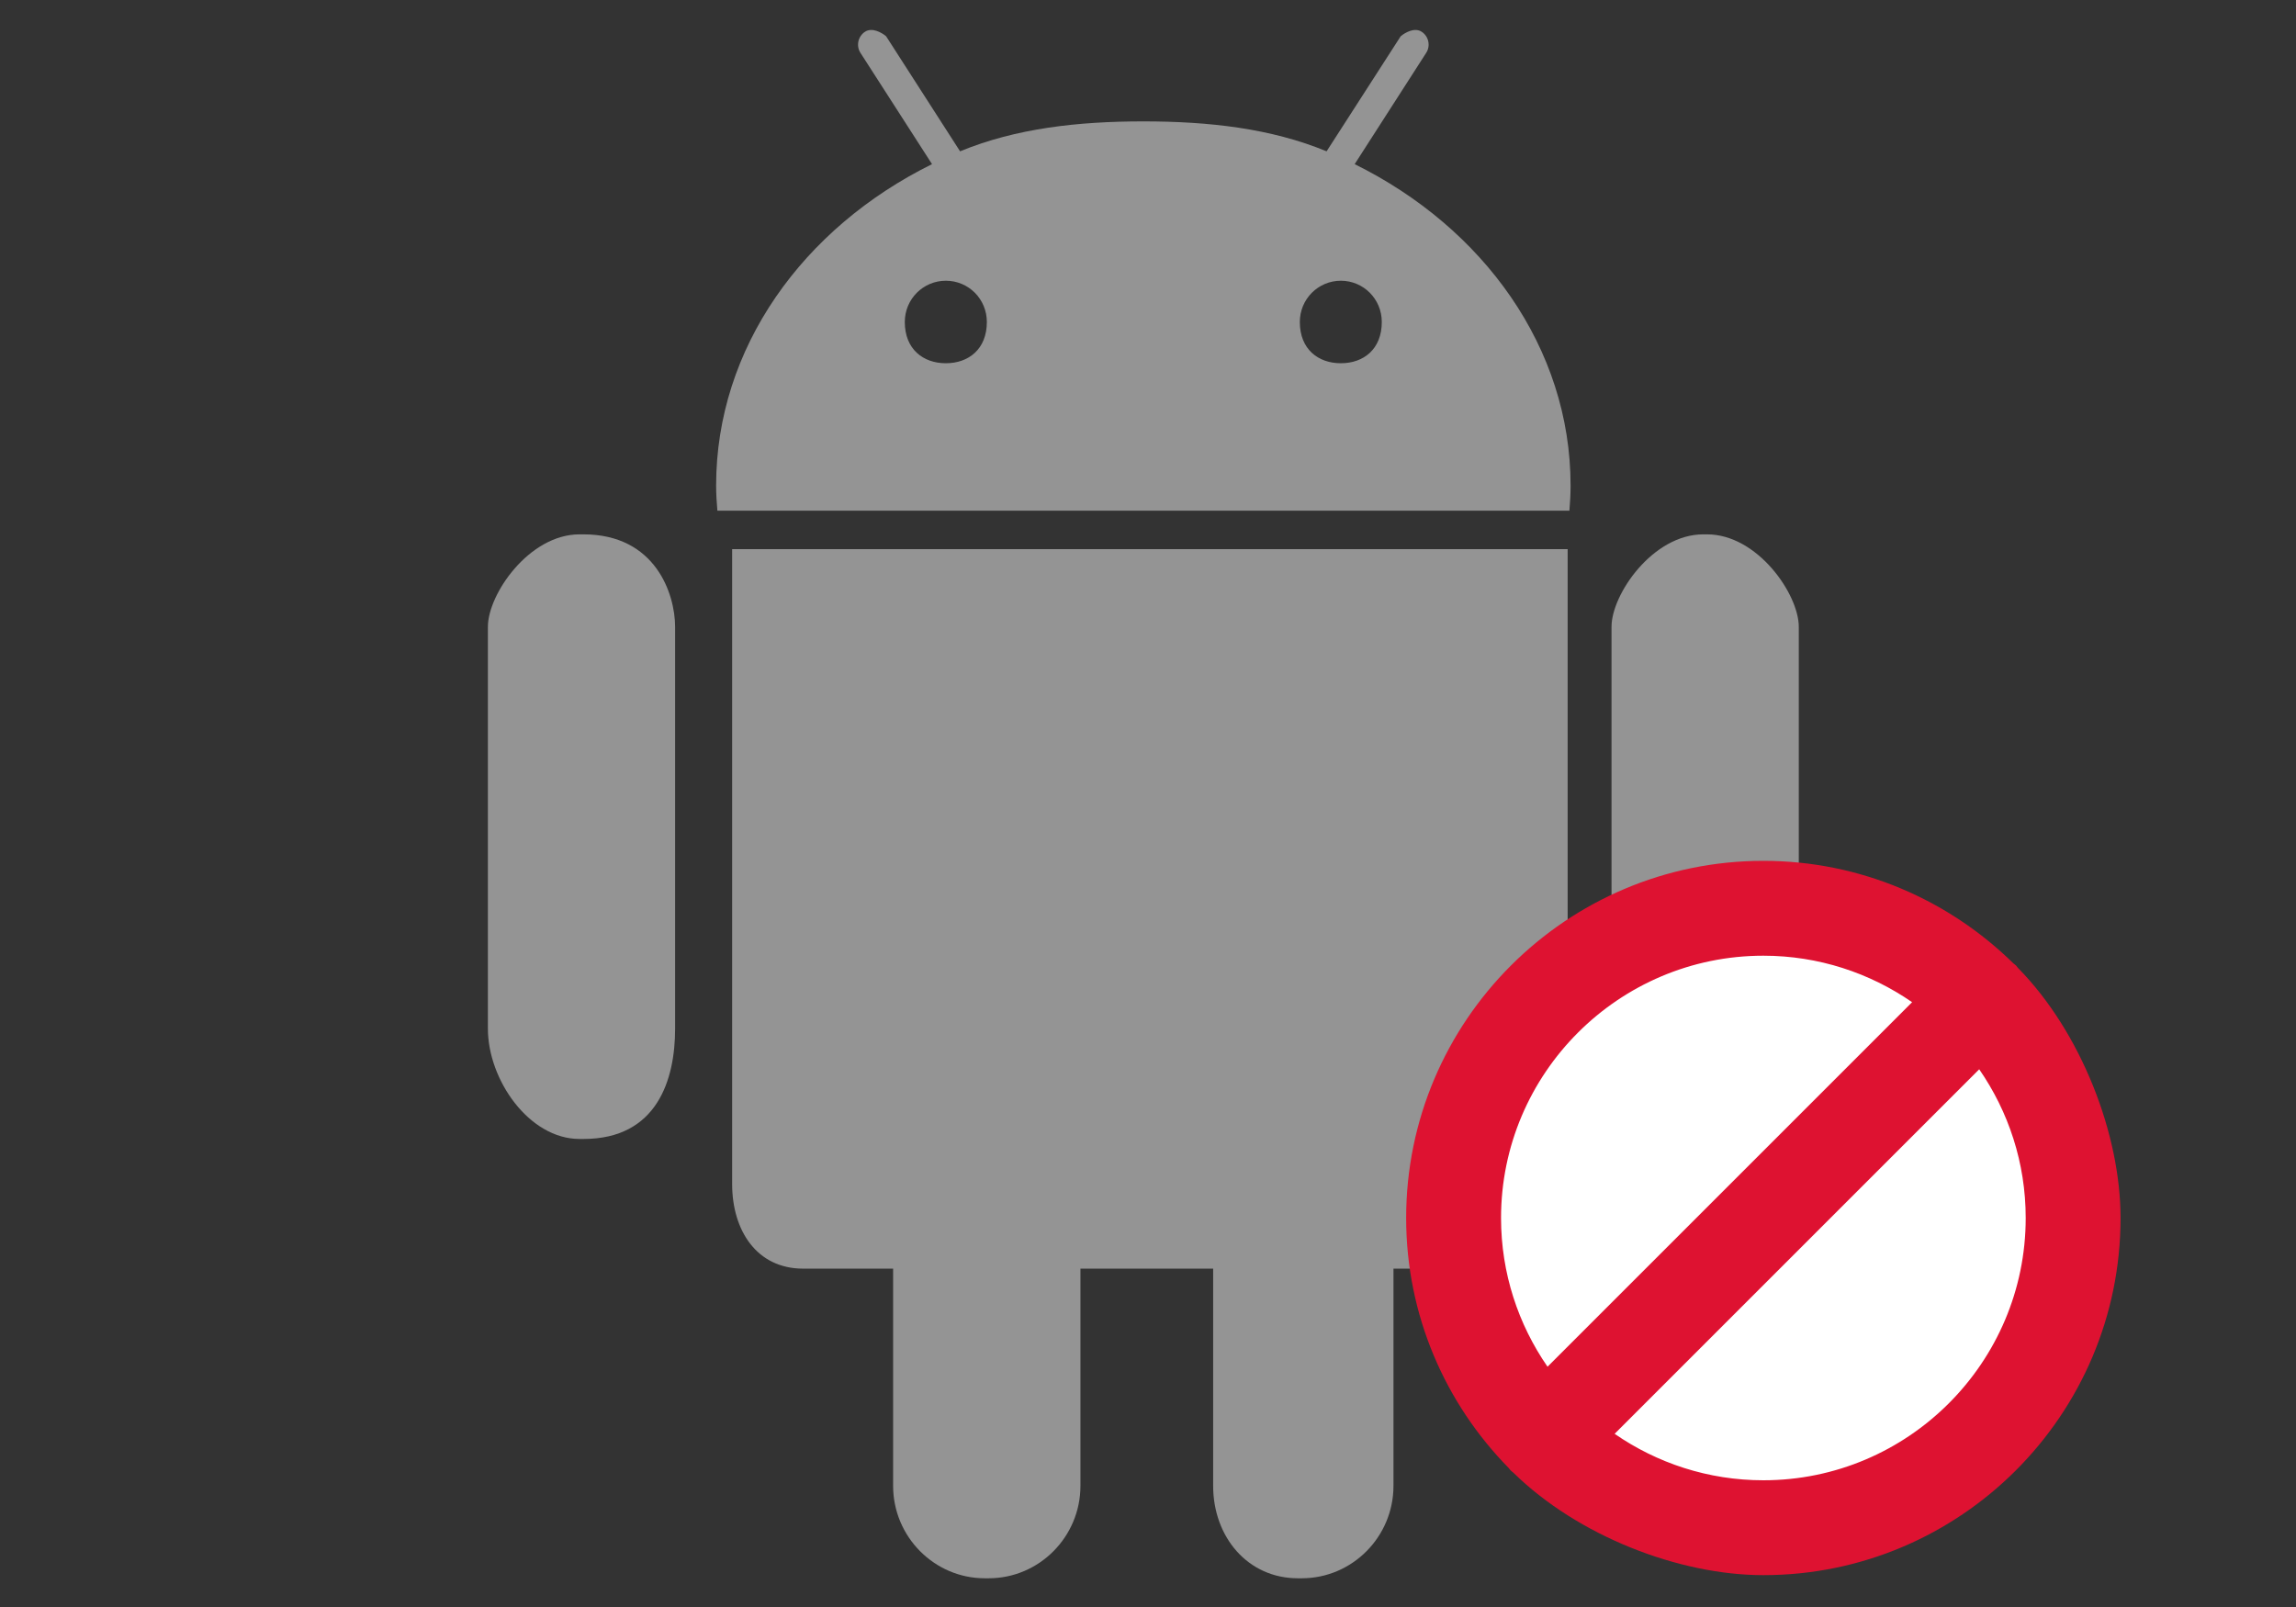 <svg xmlns="http://www.w3.org/2000/svg" width="80" height="56">
    <rect width="100%" height="100%" fill="#333333" stroke="none"/>
    <path fill="#949494" fill-rule="evenodd" d="M59.483 39.69h-.135c-1.756 0-3.197-2.066-3.197-3.841v-14.01c0-1.129 1.438-3.218 3.197-3.218h.132c1.759 0 3.195 2.089 3.195 3.218v14.01c0 1.77-1.432 3.841-3.192 3.841zM24.996 17.796c-.025-.288-.044-.579-.044-.874 0-4.799 3.03-8.983 7.523-11.202l-2.492-3.875c-.16-.244-.089-.579.156-.738.244-.161.578.023.736.157l2.577 4.009c1.941-.8 4.1-1.043 6.386-1.043 2.285 0 4.448.243 6.385 1.043l2.581-4.009c.158-.134.49-.318.732-.157.245.159.316.494.155.738l-2.49 3.875c4.491 2.219 7.523 6.403 7.523 11.202 0 .295-.016.586-.041.874H24.996zm7.96-8.013c-.789 0-1.43.639-1.43 1.437 0 .95.641 1.438 1.43 1.438.789 0 1.429-.488 1.429-1.438 0-.798-.636-1.437-1.429-1.437zm13.763 0c-.789 0-1.429.639-1.429 1.437 0 .95.64 1.438 1.429 1.438.791 0 1.427-.488 1.427-1.438 0-.798-.636-1.437-1.427-1.437zM20.331 39.69h-.139c-1.759 0-3.192-2.066-3.192-3.841v-14.01c0-1.129 1.433-3.218 3.192-3.218h.137c2.521 0 3.192 2.089 3.194 3.218v14.01c0 1.77-.623 3.841-3.192 3.841zm34.291 1.567c0 1.627-1.32 2.952-2.932 2.952h-3.137v7.568c0 1.775-1.434 3.222-3.195 3.222h-.135c-1.753 0-2.953-1.445-2.953-3.222v-7.568h-4.624v7.568c0 1.775-1.436 3.222-3.197 3.222h-.137c-1.754 0-3.193-1.445-3.193-3.222v-7.568h-3.135c-1.614 0-2.474-1.325-2.474-2.952V19.135h29.112v22.122z"/>
    <path fill="#FFF" fill-rule="evenodd" d="M61.676 33.169c5.251 0 9.508 4.256 9.508 9.507 0 5.251-4.257 9.508-9.508 9.508-5.251 0-9.507-4.257-9.507-9.508 0-5.251 4.256-9.507 9.507-9.507z"/>
    <path fill="#DE1231" fill-rule="evenodd" d="M70.313 33.73c-.025-.028-.044-.059-.07-.087-.027-.026-.058-.045-.087-.069-2.247-2.208-5.323-3.576-8.715-3.576-6.862 0-12.446 5.583-12.446 12.446 0 3.391 1.367 6.466 3.573 8.713.025.029.045.06.073.088.027.027.059.047.087.072 2.247 2.207 5.772 3.573 8.713 3.573 6.863 0 12.446-5.583 12.446-12.446 0-2.914-1.367-6.467-3.574-8.714zm-8.872-.426c1.924 0 3.709.601 5.183 1.62L53.921 47.627c-1.019-1.475-1.62-3.259-1.62-5.183 0-5.039 4.101-9.14 9.14-9.14zm0 18.28c-1.923 0-3.708-.6-5.182-1.619l12.703-12.703c1.019 1.474 1.62 3.258 1.62 5.182 0 5.04-4.101 9.14-9.141 9.14z"/>
</svg>
